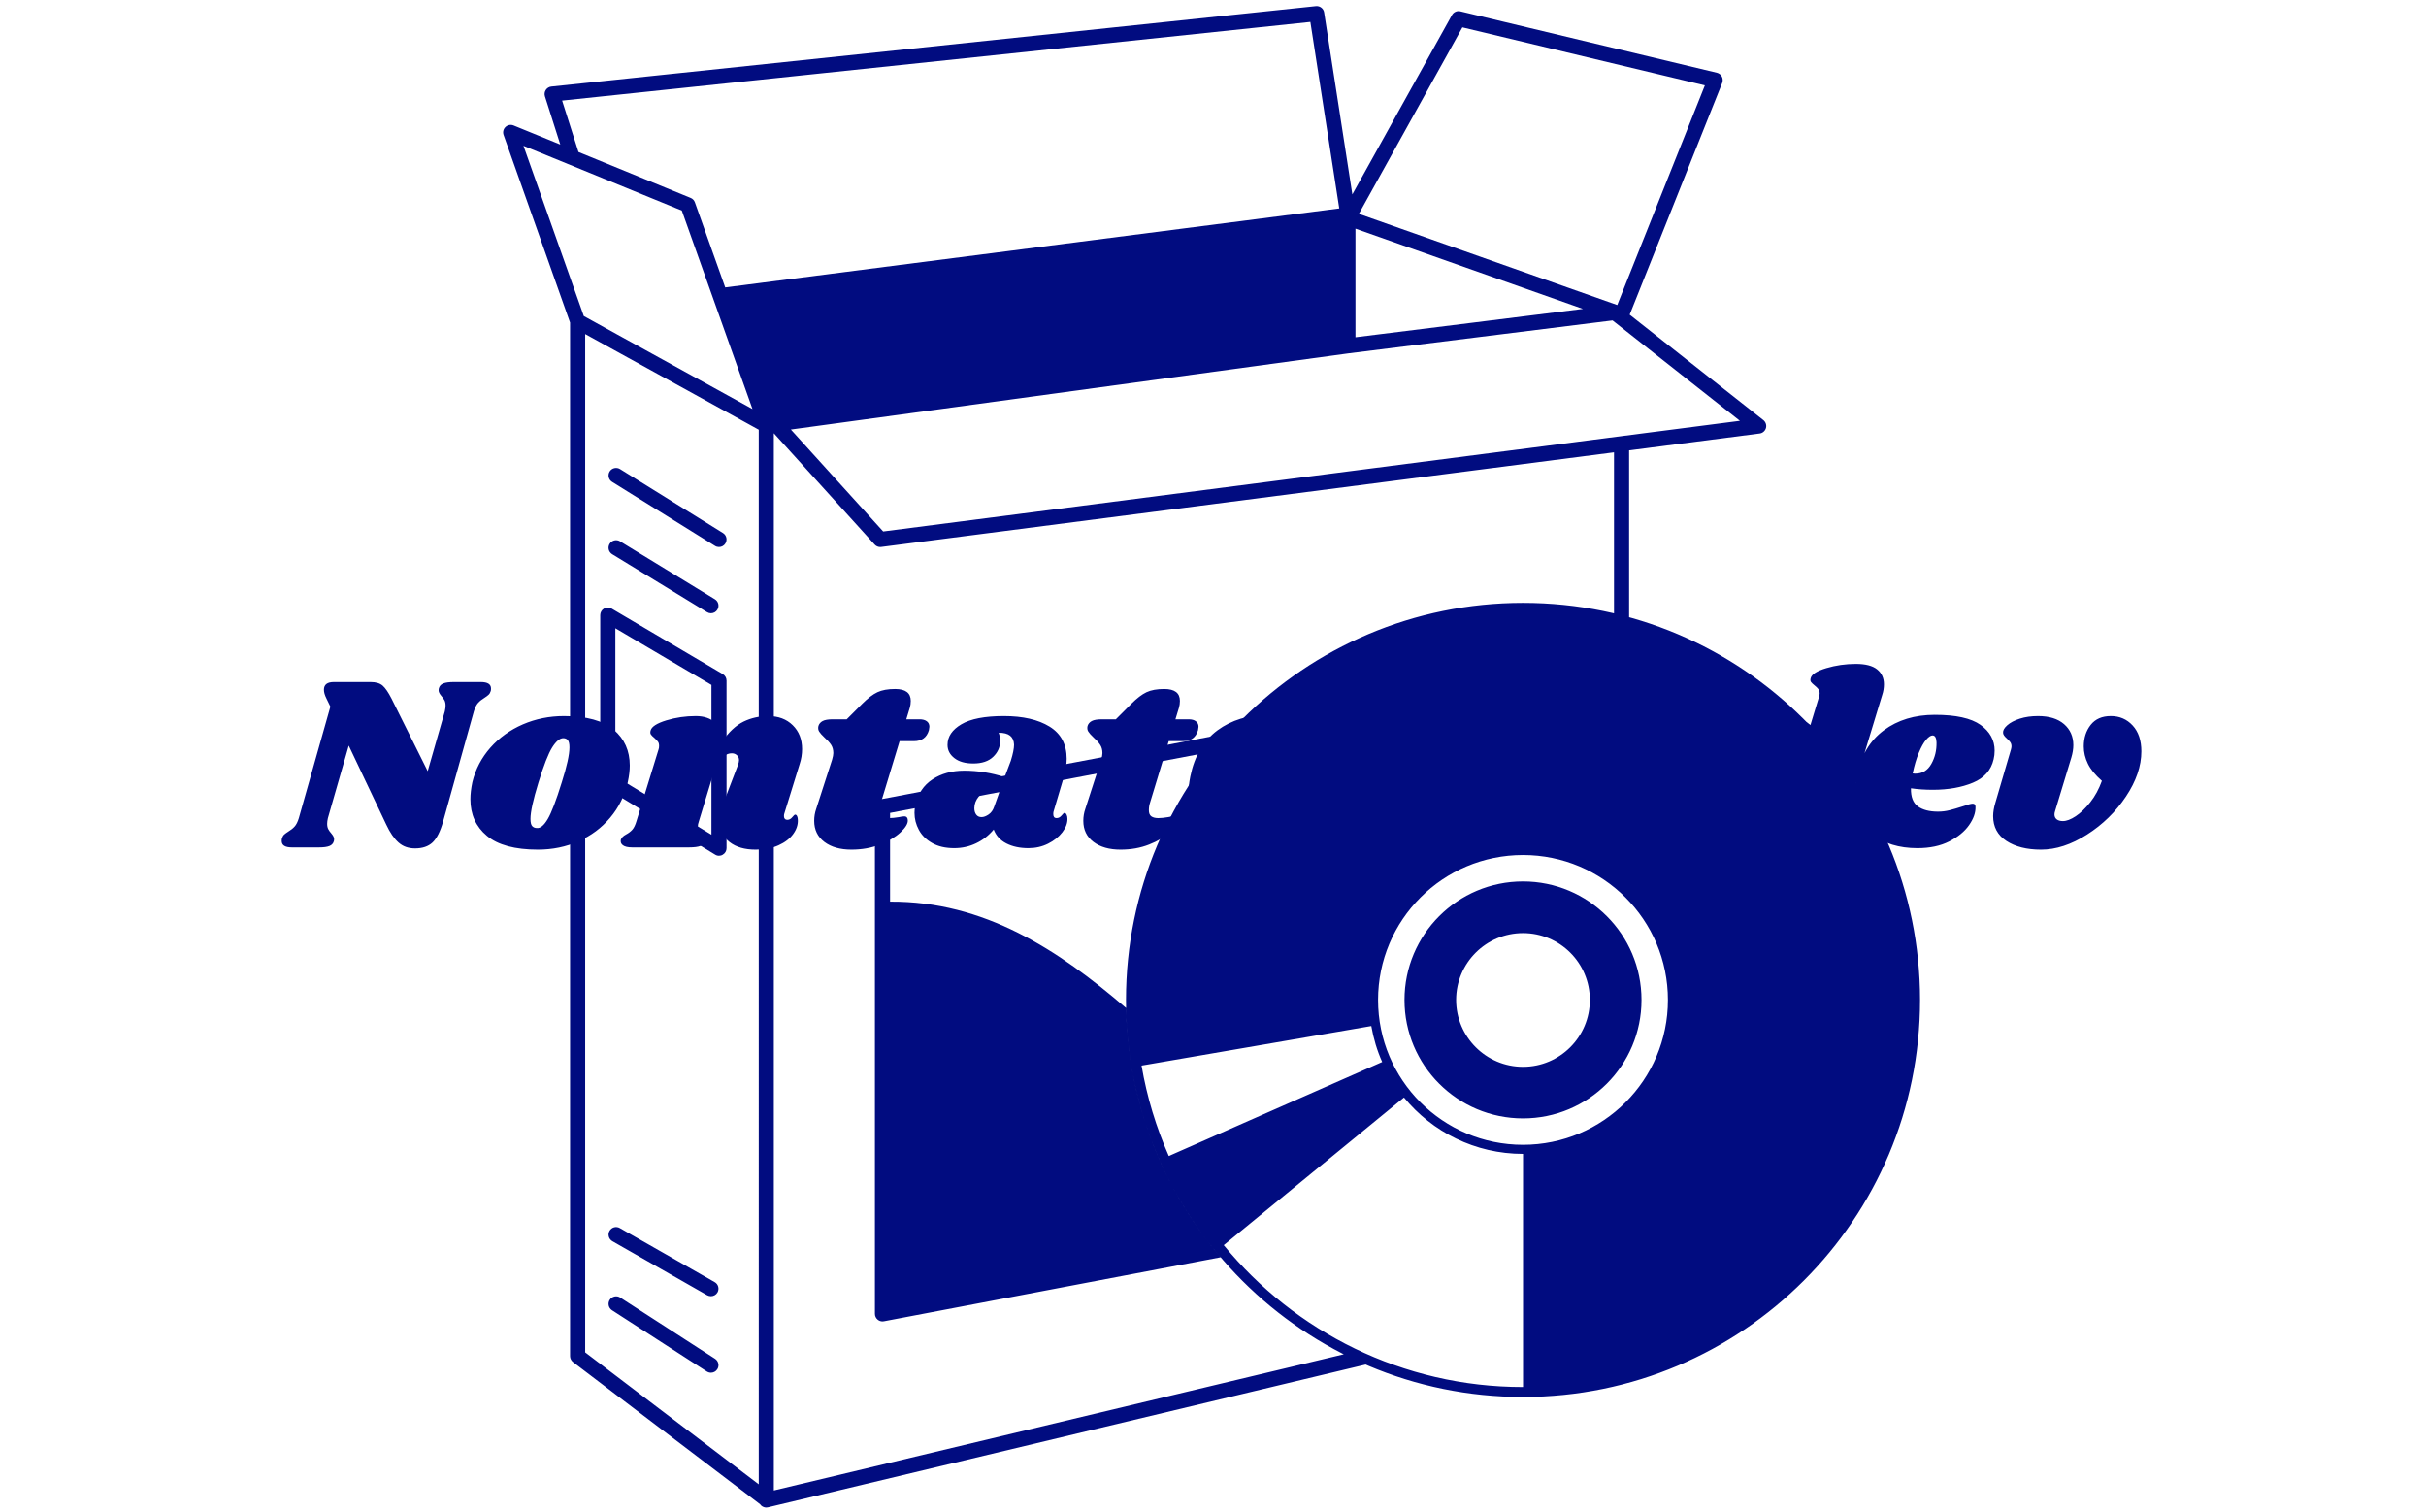 <svg xmlns="http://www.w3.org/2000/svg" version="1.1" xmlns:xlink="http://www.w3.org/1999/xlink" xmlns:svgjs="http://svgjs.dev/svgjs" width="1500" height="935" viewBox="0 0 1500 935"><g transform="matrix(1,0,0,1,-0.909,0.379)"><svg viewBox="0 0 396 247" data-background-color="#ffffff" preserveAspectRatio="xMidYMid meet" height="935" width="1500" xmlns="http://www.w3.org/2000/svg" xmlns:xlink="http://www.w3.org/1999/xlink"><g id="tight-bounds" transform="matrix(1,0,0,1,0.24,-0.1)"><svg viewBox="0 0 395.52 247.2" height="247.2" width="395.52"><g><svg></svg></g><g><svg viewBox="0 0 395.52 247.2" height="247.2" width="395.52"><mask id="f4bafa82-7542-4433-b0a9-ccc0662aa410"><rect width="640" height="400" fill="white"></rect><g transform="matrix(1,0,0,1,39.552,105.19)"><svg viewBox="0 0 316.416 36.821" height="36.821" width="316.416"><g><svg viewBox="0 0 316.416 36.821" height="36.821" width="316.416"><g><svg viewBox="0 0 316.416 36.821" height="36.821" width="316.416"><g><svg viewBox="0 0 316.416 36.821" height="36.821" width="316.416"><g id="SvgjsG1149"><svg viewBox="0 0 316.416 36.821" height="36.821" width="316.416" id="SvgjsSvg1148"><g><svg viewBox="0 0 316.416 36.821" height="36.821" width="316.416"><g transform="matrix(1,0,0,1,0,0)"><svg width="316.416" viewBox="-5.15 -40.95 382.52 45.4" height="36.821" data-palette-color="#010c80"><path d="M38.95-33.3Q41-33.3 41-32L41-32Q41-31.65 40.95-31.5L40.95-31.5Q40.8-31 40.5-30.73 40.2-30.45 39.65-30.1L39.65-30.1Q38.9-29.65 38.4-29.1 37.9-28.55 37.55-27.4L37.55-27.4 31.35-5.2Q30.5-2.2 29.23-1 27.95 0.2 25.7 0.2L25.7 0.2Q23.7 0.2 22.38-0.98 21.05-2.15 19.9-4.6L19.9-4.6 12.35-20.5 8.15-5.9Q8-5.25 8-4.75L8-4.75Q8-4.1 8.22-3.68 8.45-3.25 8.85-2.8L8.85-2.8Q9.4-2.15 9.4-1.7L9.4-1.7Q9.4-1.4 9.35-1.25L9.35-1.25Q9.15-0.55 8.45-0.28 7.75 0 6.35 0L6.35 0 0.9 0Q-1.15 0-1.15-1.3L-1.15-1.3Q-1.15-1.65-1.1-1.8L-1.1-1.8Q-0.95-2.3-0.65-2.58-0.35-2.85 0.2-3.2L0.2-3.2Q0.95-3.65 1.45-4.2 1.95-4.75 2.3-5.9L2.3-5.9 8.65-28.35 7.85-30Q7.35-31 7.35-31.75L7.35-31.75Q7.35-33.3 9.35-33.3L9.35-33.3 16.75-33.3Q18.35-33.3 19.18-32.58 20-31.85 20.95-30L20.95-30 28.25-15.35 31.7-27.4Q31.85-28.1 31.85-28.55L31.85-28.55Q31.85-29.2 31.63-29.63 31.4-30.05 31-30.5L31-30.5Q30.45-31.15 30.45-31.6L30.45-31.6Q30.45-31.9 30.5-32.05L30.5-32.05Q30.7-32.75 31.4-33.02 32.1-33.3 33.5-33.3L33.5-33.3 38.95-33.3ZM55.7-26.45Q62.5-26.45 65.72-23.7 68.95-20.95 68.95-16.5L68.95-16.5Q68.95-15 68.55-13.15L68.55-13.15Q67.6-9.05 65-5.98 62.4-2.9 58.62-1.23 54.85 0.45 50.45 0.45L50.45 0.45Q43.5 0.45 40.17-2.33 36.85-5.1 36.85-9.7L36.85-9.7Q36.85-11.25 37.25-13.15L37.25-13.15Q38.2-17.05 40.87-20.08 43.55-23.1 47.42-24.78 51.3-26.45 55.7-26.45L55.7-26.45ZM55.55-22Q54.5-22 53.32-20.13 52.15-18.25 50.55-13.05L50.55-13.05Q48.95-7.85 48.95-5.75L48.95-5.75Q48.95-4.65 49.3-4.28 49.65-3.9 50.25-3.9L50.25-3.9Q51.3-3.8 52.42-5.7 53.55-7.6 55.25-13.1L55.25-13.1Q56.8-17.95 56.8-20.15L56.8-20.15Q56.8-21.2 56.47-21.6 56.15-22 55.55-22L55.55-22ZM103.15-16.75L100.1-6.9Q100-6.7 100-6.3L100-6.3Q100-5.95 100.17-5.75 100.35-5.55 100.65-5.55L100.65-5.55Q101.25-5.55 101.67-6.08 102.1-6.6 102.25-6.6L102.25-6.6Q102.5-6.6 102.65-6.28 102.8-5.95 102.8-5.5L102.8-5.5Q102.85-4.05 101.85-2.68 100.85-1.3 98.92-0.43 97 0.45 94.3 0.45L94.3 0.45Q91 0.45 89.05-1.07 87.1-2.6 87.05-5.15L87.05-5.15Q87.05-7 87.95-9.3L87.95-9.3 90.7-16.5Q90.95-17.15 90.95-17.55L90.95-17.55Q90.95-18.2 90.52-18.57 90.1-18.95 89.5-18.95L89.5-18.95Q88.4-18.95 87.4-17.93 86.4-16.9 85.95-15.4L85.95-15.4 82.85-5.2Q82.65-4.65 82.65-4.15L82.65-4.15Q82.65-3.55 82.9-3.18 83.15-2.8 83.6-2.4L83.6-2.4Q83.95-2.1 84.1-1.85 84.25-1.6 84.15-1.25L84.15-1.25Q83.95-0.6 83.2-0.3 82.45 0 80.85 0L80.85 0 69.45 0Q68.15 0 67.57-0.43 67-0.85 67.15-1.55L67.15-1.55Q67.35-2.15 68.2-2.6L68.2-2.6Q68.95-3 69.45-3.55 69.95-4.1 70.3-5.3L70.3-5.3 74.75-19.75Q74.85-20 74.85-20.45L74.85-20.45Q74.85-21 74.62-21.3 74.4-21.6 73.9-22.05L73.9-22.05Q73.4-22.45 73.2-22.75 73-23.05 73.15-23.55L73.15-23.55Q73.45-24.7 76.3-25.58 79.15-26.45 82.25-26.45L82.25-26.45Q84.75-26.45 86.2-25.08 87.65-23.7 87.5-21.25L87.5-21.25Q89.55-24.2 91.85-25.33 94.15-26.45 96.85-26.45L96.85-26.45Q99.9-26.45 101.77-24.6 103.65-22.75 103.65-19.8L103.65-19.8Q103.65-18.25 103.15-16.75L103.15-16.75ZM127.29-25.8Q128.24-25.8 128.77-25.4 129.29-25 129.29-24.3L129.29-24.3Q129.29-24.1 129.19-23.6L129.19-23.6Q128.54-21.4 126.19-21.4L126.19-21.4 123.29-21.4 119.54-9.05Q119.29-8.3 119.29-7.5L119.29-7.5Q119.29-6.6 119.79-6.25 120.29-5.9 121.19-5.9L121.19-5.9Q121.99-5.9 123.19-6.1L123.19-6.1Q123.79-6.25 124.24-6.25L124.24-6.25Q124.59-6.25 124.77-6.03 124.94-5.8 124.94-5.45L124.94-5.45Q124.99-4.45 123.47-3.03 121.94-1.6 119.34-0.58 116.74 0.45 113.59 0.45L113.59 0.45Q110.19 0.45 108.14-1.1 106.09-2.65 106.09-5.35L106.09-5.35Q106.09-6.6 106.49-7.75L106.49-7.75 109.69-17.65Q109.94-18.5 109.94-19L109.94-19Q109.94-20 109.47-20.7 108.99-21.4 108.14-22.15L108.14-22.15Q107.39-22.85 107.09-23.33 106.79-23.8 106.94-24.45L106.94-24.45Q107.14-25.1 107.79-25.45 108.44-25.8 109.84-25.8L109.84-25.8 112.64-25.8 115.79-28.95Q117.44-30.6 118.82-31.25 120.19-31.9 122.39-31.9L122.39-31.9Q125.54-31.9 125.54-29.5L125.54-29.5Q125.54-28.75 125.34-28.1L125.34-28.1 124.64-25.8 127.29-25.8ZM144.29-26.45Q150.04-26.45 153.49-24.33 156.94-22.2 156.94-17.85L156.94-17.85Q156.94-16.2 156.34-14.1L156.34-14.1 154.29-7.2Q154.24-7 154.24-6.7L154.24-6.7Q154.24-5.9 154.89-5.9L154.89-5.9Q155.49-5.9 155.92-6.43 156.34-6.95 156.49-6.95L156.49-6.95Q156.74-6.95 156.92-6.6 157.09-6.25 157.09-5.8L157.09-5.8Q157.14-4.45 156.07-3.05 154.99-1.65 153.19-0.75 151.39 0.15 149.24 0.15L149.24 0.15Q146.64 0.15 144.79-0.8 142.94-1.75 142.24-3.6L142.24-3.6Q140.74-1.8 138.69-0.83 136.64 0.15 134.29 0.15L134.29 0.15Q131.64 0.15 129.84-0.88 128.04-1.9 127.17-3.53 126.29-5.15 126.29-6.95L126.29-6.95Q126.29-7.75 126.44-8.5L126.44-8.5Q127.24-11.95 129.92-13.7 132.59-15.45 136.29-15.45L136.29-15.45Q140.44-15.45 144.44-14.15L144.44-14.15 145.69-17.45Q146.34-19.55 146.34-20.7L146.34-20.7Q146.29-21.9 145.54-22.5 144.79-23.1 143.24-23.1L143.24-23.1Q143.54-22.3 143.54-21.45L143.54-21.45Q143.54-19.6 142.14-18.25 140.74-16.9 138.14-16.9L138.14-16.9Q135.69-16.9 134.32-17.98 132.94-19.05 132.94-20.65L132.94-20.65Q132.94-23.15 135.74-24.8 138.54-26.45 144.29-26.45L144.29-26.45ZM141.49-11.3Q140.09-11.3 139.22-10.23 138.34-9.15 138.34-7.9L138.34-7.9Q138.34-7.1 138.72-6.6 139.09-6.1 139.79-6.1L139.79-6.1Q140.44-6.1 141.22-6.63 141.99-7.15 142.34-8.2L142.34-8.2 143.39-11.15Q142.54-11.3 141.49-11.3L141.49-11.3ZM181.49-25.8Q182.44-25.8 182.96-25.4 183.49-25 183.49-24.3L183.49-24.3Q183.49-24.1 183.39-23.6L183.39-23.6Q182.74-21.4 180.39-21.4L180.39-21.4 177.49-21.4 173.74-9.05Q173.49-8.3 173.49-7.5L173.49-7.5Q173.49-6.6 173.99-6.25 174.49-5.9 175.39-5.9L175.39-5.9Q176.19-5.9 177.39-6.1L177.39-6.1Q177.99-6.25 178.44-6.25L178.44-6.25Q178.79-6.25 178.96-6.03 179.14-5.8 179.14-5.45L179.14-5.45Q179.19-4.45 177.66-3.03 176.14-1.6 173.54-0.58 170.94 0.45 167.79 0.45L167.79 0.45Q164.39 0.45 162.34-1.1 160.29-2.65 160.29-5.35L160.29-5.35Q160.29-6.6 160.69-7.75L160.69-7.75 163.89-17.65Q164.14-18.5 164.14-19L164.14-19Q164.14-20 163.66-20.7 163.19-21.4 162.34-22.15L162.34-22.15Q161.59-22.85 161.29-23.33 160.99-23.8 161.14-24.45L161.14-24.45Q161.34-25.1 161.99-25.45 162.64-25.8 164.04-25.8L164.04-25.8 166.84-25.8 169.99-28.95Q171.64-30.6 173.01-31.25 174.39-31.9 176.59-31.9L176.59-31.9Q179.74-31.9 179.74-29.5L179.74-29.5Q179.74-28.75 179.54-28.1L179.54-28.1 178.84-25.8 181.49-25.8ZM197.59-26.7Q203.94-26.7 206.79-24.68 209.64-22.65 209.64-19.5L209.64-19.5Q209.64-18.55 209.44-17.75L209.44-17.75Q208.69-14.45 205.26-13.03 201.84-11.6 197.19-11.6L197.19-11.6Q194.84-11.6 192.79-11.9L192.79-11.9Q192.74-9.3 194.19-8.25 195.64-7.2 198.24-7.2L198.24-7.2Q199.44-7.2 200.54-7.48 201.64-7.75 203.34-8.3L203.34-8.3Q204.74-8.8 205.24-8.8L205.24-8.8Q205.79-8.8 205.79-8.15L205.79-8.15Q205.84-6.4 204.49-4.48 203.14-2.55 200.49-1.2 197.84 0.15 194.09 0.15L194.09 0.15Q188.54 0.15 184.99-2.65 181.44-5.45 181.44-10.8L181.44-10.8Q181.44-12.3 181.84-14.3L181.84-14.3Q183.09-20.45 187.31-23.58 191.54-26.7 197.59-26.7L197.59-26.7ZM193.14-14.9Q193.34-14.85 193.69-14.85L193.69-14.85Q195.79-14.85 196.89-16.8 197.99-18.75 197.94-21.15L197.94-21.15Q197.89-22.55 197.14-22.55L197.14-22.55Q196.59-22.55 195.84-21.68 195.09-20.8 194.36-19.05 193.64-17.3 193.14-14.9L193.14-14.9ZM226.78-26.7Q229.83-26.7 232.13-25.83 234.43-24.95 235.71-23.43 236.98-21.9 236.98-20.05L236.98-20.05Q236.98-18.05 235.61-16.75 234.23-15.45 231.88-15.45L231.88-15.45Q229.48-15.45 228.13-16.68 226.78-17.9 226.78-20L226.78-20Q226.78-21 227.08-22.1L227.08-22.1Q224.98-21.55 223.36-19.93 221.73-18.3 221.18-15.65L221.18-15.65Q220.88-14.15 220.88-12.95L220.88-12.95Q220.88-10.25 222.38-8.85 223.88-7.45 226.68-7.45L226.68-7.45Q228.28-7.45 229.43-7.78 230.58-8.1 231.78-8.65L231.78-8.65Q232.78-9.15 233.23-9.15L233.23-9.15Q233.53-9.15 233.63-9.03 233.73-8.9 233.73-8.5L233.73-8.5Q233.78-6.65 232.21-4.63 230.63-2.6 227.86-1.23 225.08 0.15 221.63 0.15L221.63 0.15Q218.03 0.15 215.26-1.18 212.48-2.5 210.96-4.98 209.43-7.45 209.43-10.75L209.43-10.75Q209.43-12.3 209.83-14.2L209.83-14.2Q211.18-20.4 215.81-23.55 220.43-26.7 226.78-26.7L226.78-26.7ZM269.43-16.75L266.38-6.9Q266.28-6.7 266.28-6.3L266.28-6.3Q266.28-5.95 266.46-5.75 266.63-5.55 266.93-5.55L266.93-5.55Q267.53-5.55 267.96-6.08 268.38-6.6 268.53-6.6L268.53-6.6Q268.78-6.6 268.93-6.28 269.08-5.95 269.08-5.5L269.08-5.5Q269.13-4.05 268.13-2.68 267.13-1.3 265.21-0.43 263.28 0.45 260.58 0.45L260.58 0.45Q257.28 0.45 255.33-1.07 253.38-2.6 253.33-5.15L253.33-5.15Q253.33-7 254.23-9.3L254.23-9.3 256.98-16.5Q257.23-17.15 257.23-17.55L257.23-17.55Q257.23-18.2 256.81-18.57 256.38-18.95 255.78-18.95L255.78-18.95Q254.83-18.95 253.86-18.07 252.88-17.2 252.28-15.25L252.28-15.25 252.28-15.35 249.13-5.2Q248.98-4.6 248.98-4.15L248.98-4.15Q248.98-3.5 249.23-3.13 249.48-2.75 249.93-2.4L249.93-2.4Q250.28-2.05 250.43-1.83 250.58-1.6 250.48-1.25L250.48-1.25Q250.23-0.6 249.48-0.3 248.73 0 247.18 0L247.18 0 235.78 0Q234.48 0 233.88-0.43 233.28-0.85 233.48-1.55L233.48-1.55Q233.68-2.15 234.53-2.6L234.53-2.6Q235.28-3 235.78-3.55 236.28-4.1 236.63-5.3L236.63-5.3 244.23-30.25Q244.38-30.7 244.38-31L244.38-31Q244.38-31.55 244.11-31.9 243.83-32.25 243.38-32.6L243.38-32.6Q242.88-33 242.66-33.3 242.43-33.6 242.58-34.1L242.58-34.1Q242.88-35.25 245.73-36.1 248.58-36.95 251.68-36.95L251.68-36.95Q254.58-36.95 255.96-35.85 257.33-34.75 257.33-32.85L257.33-32.85Q257.33-31.75 256.98-30.7L256.98-30.7 254.28-21.9Q256.23-24.45 258.41-25.45 260.58-26.45 263.13-26.45L263.13-26.45Q266.18-26.45 268.06-24.6 269.93-22.75 269.93-19.8L269.93-19.8Q269.93-18.25 269.43-16.75L269.43-16.75ZM277.18-10.1Q279.18-10.1 280.55-8.75 281.93-7.4 281.93-5.45L281.93-5.45Q281.93-4.1 281.2-2.8 280.48-1.5 279.2-0.68 277.93 0.15 276.33 0.15L276.33 0.15Q274.38 0.15 273.03-1.2 271.68-2.55 271.63-4.5L271.63-4.5Q271.63-5.85 272.33-7.15 273.03-8.45 274.3-9.28 275.58-10.1 277.18-10.1L277.18-10.1ZM314.03-7.2Q313.93-6.8 313.93-6.65L313.93-6.65Q313.93-6.3 314.13-6.1 314.33-5.9 314.63-5.9L314.63-5.9Q315.23-5.9 315.65-6.43 316.08-6.95 316.23-6.95L316.23-6.95Q316.48-6.95 316.63-6.6 316.78-6.25 316.78-5.8L316.78-5.8Q316.83-4.45 315.75-3.05 314.68-1.65 312.88-0.75 311.08 0.15 308.98 0.15L308.98 0.15Q306.48 0.15 304.63-0.8 302.78-1.75 302.08-3.3L302.08-3.3Q300.73-1.55 298.98-0.7 297.23 0.15 295.28 0.15L295.28 0.15Q292.98 0.15 291-1 289.03-2.15 287.85-4.28 286.68-6.4 286.68-9.1L286.68-9.1Q286.68-13.65 288.4-17.68 290.13-21.7 293.23-24.18 296.33-26.65 300.28-26.65L300.28-26.65Q302.43-26.65 303.95-26.15 305.48-25.65 306.73-24.65L306.73-24.65 308.43-30.25Q308.58-30.7 308.58-31L308.58-31Q308.58-31.55 308.3-31.9 308.03-32.25 307.58-32.6L307.58-32.6Q307.08-33 306.85-33.3 306.63-33.6 306.78-34.1L306.78-34.1Q307.08-35.25 309.93-36.1 312.78-36.95 315.88-36.95L315.88-36.95Q318.78-36.95 320.15-35.85 321.53-34.75 321.53-32.85L321.53-32.85Q321.53-31.75 321.18-30.7L321.18-30.7 314.03-7.2ZM305.68-21.25Q304.88-21.95 303.93-21.95L303.93-21.95Q302.48-21.95 301.08-19.8 299.68-17.65 298.83-14.6 297.98-11.55 298.03-9.1L298.03-9.1Q298.03-6.35 299.83-6.35L299.83-6.35Q300.48-6.35 300.93-6.88 301.38-7.4 301.78-8.6L301.78-8.6 305.68-21.25ZM331.77-26.7Q338.12-26.7 340.97-24.68 343.82-22.65 343.82-19.5L343.82-19.5Q343.82-18.55 343.62-17.75L343.62-17.75Q342.87-14.45 339.45-13.03 336.02-11.6 331.37-11.6L331.37-11.6Q329.02-11.6 326.97-11.9L326.97-11.9Q326.92-9.3 328.37-8.25 329.82-7.2 332.42-7.2L332.42-7.2Q333.62-7.2 334.72-7.48 335.82-7.75 337.52-8.3L337.52-8.3Q338.92-8.8 339.42-8.8L339.42-8.8Q339.97-8.8 339.97-8.15L339.97-8.15Q340.02-6.4 338.67-4.48 337.32-2.55 334.67-1.2 332.02 0.15 328.27 0.15L328.27 0.15Q322.72 0.15 319.17-2.65 315.62-5.45 315.62-10.8L315.62-10.8Q315.62-12.3 316.02-14.3L316.02-14.3Q317.27-20.45 321.5-23.58 325.72-26.7 331.77-26.7L331.77-26.7ZM327.32-14.9Q327.52-14.85 327.87-14.85L327.87-14.85Q329.97-14.85 331.07-16.8 332.17-18.75 332.12-21.15L332.12-21.15Q332.07-22.55 331.32-22.55L331.32-22.55Q330.77-22.55 330.02-21.68 329.27-20.8 328.55-19.05 327.82-17.3 327.32-14.9L327.32-14.9ZM367.22-26.45Q369.87-26.45 371.62-24.55 373.37-22.65 373.37-19.35L373.37-19.35Q373.37-14.9 370.27-10.25 367.17-5.6 362.42-2.58 357.67 0.45 353.17 0.45L353.17 0.45Q348.87 0.45 346.2-1.3 343.52-3.05 343.52-6.3L343.52-6.3Q343.52-7.5 343.97-9L343.97-9 347.12-19.75Q347.22-20.15 347.22-20.35L347.22-20.35Q347.22-20.85 346.97-21.2 346.72-21.55 346.27-21.95L346.27-21.95Q345.52-22.6 345.52-23.1L345.52-23.1Q345.47-23.8 346.37-24.6 347.27-25.4 348.9-25.93 350.52-26.45 352.57-26.45L352.57-26.45Q355.92-26.45 357.8-24.83 359.67-23.2 359.67-20.6L359.67-20.6Q359.67-19.45 359.27-18.1L359.27-18.1 356.02-7.4Q355.87-6.95 355.87-6.65L355.87-6.65Q355.87-6 356.32-5.65 356.77-5.3 357.57-5.3L357.57-5.3Q358.67-5.3 360.15-6.28 361.62-7.25 363.07-9.08 364.52-10.9 365.42-13.4L365.42-13.4Q363.42-15.15 362.6-16.85 361.77-18.55 361.77-20.35L361.77-20.35Q361.77-22.9 363.17-24.68 364.57-26.45 367.22-26.45L367.22-26.45Z" opacity="1" transform="matrix(1,0,0,1,0,0)" fill="black" class="wordmark-text-0" id="SvgjsPath1147" stroke-width="7" stroke="black" stroke-linejoin="round"></path></svg></g></svg></g></svg></g></svg></g><g></g></svg></g></svg></g></svg></g></mask><g transform="matrix(1,0,0,1,39.552,105.19)"><svg viewBox="0 0 316.416 36.821" height="36.821" width="316.416"><g><svg viewBox="0 0 316.416 36.821" height="36.821" width="316.416"><g><svg viewBox="0 0 316.416 36.821" height="36.821" width="316.416"><g><svg viewBox="0 0 316.416 36.821" height="36.821" width="316.416"><g id="textblocktransform"><svg viewBox="0 0 316.416 36.821" height="36.821" width="316.416" id="textblock"><g><svg viewBox="0 0 316.416 36.821" height="36.821" width="316.416"><g transform="matrix(1,0,0,1,0,0)"><svg width="316.416" viewBox="-5.15 -40.95 382.52 45.4" height="36.821" data-palette-color="#010c80"><path d="M38.95-33.3Q41-33.3 41-32L41-32Q41-31.65 40.95-31.5L40.95-31.5Q40.8-31 40.5-30.73 40.2-30.45 39.65-30.1L39.65-30.1Q38.9-29.65 38.4-29.1 37.9-28.55 37.55-27.4L37.55-27.4 31.35-5.2Q30.5-2.2 29.23-1 27.95 0.2 25.7 0.2L25.7 0.2Q23.7 0.2 22.38-0.98 21.05-2.15 19.9-4.6L19.9-4.6 12.35-20.5 8.15-5.9Q8-5.25 8-4.75L8-4.75Q8-4.1 8.22-3.68 8.45-3.25 8.85-2.8L8.85-2.8Q9.4-2.15 9.4-1.7L9.4-1.7Q9.4-1.4 9.35-1.25L9.35-1.25Q9.15-0.55 8.45-0.28 7.75 0 6.35 0L6.35 0 0.9 0Q-1.15 0-1.15-1.3L-1.15-1.3Q-1.15-1.65-1.1-1.8L-1.1-1.8Q-0.95-2.3-0.65-2.58-0.35-2.85 0.2-3.2L0.2-3.2Q0.95-3.65 1.45-4.2 1.95-4.75 2.3-5.9L2.3-5.9 8.65-28.35 7.85-30Q7.35-31 7.35-31.75L7.35-31.75Q7.35-33.3 9.35-33.3L9.35-33.3 16.75-33.3Q18.35-33.3 19.18-32.58 20-31.85 20.95-30L20.95-30 28.25-15.35 31.7-27.4Q31.85-28.1 31.85-28.55L31.85-28.55Q31.85-29.2 31.63-29.63 31.4-30.05 31-30.5L31-30.5Q30.45-31.15 30.45-31.6L30.45-31.6Q30.45-31.9 30.5-32.05L30.5-32.05Q30.7-32.75 31.4-33.02 32.1-33.3 33.5-33.3L33.5-33.3 38.95-33.3ZM55.7-26.45Q62.5-26.45 65.72-23.7 68.95-20.95 68.95-16.5L68.95-16.5Q68.95-15 68.55-13.15L68.55-13.15Q67.6-9.05 65-5.98 62.4-2.9 58.62-1.23 54.85 0.45 50.45 0.45L50.45 0.45Q43.5 0.45 40.17-2.33 36.85-5.1 36.85-9.7L36.85-9.7Q36.85-11.25 37.25-13.15L37.25-13.15Q38.2-17.05 40.87-20.08 43.55-23.1 47.42-24.78 51.3-26.45 55.7-26.45L55.7-26.45ZM55.55-22Q54.5-22 53.32-20.13 52.15-18.25 50.55-13.05L50.55-13.05Q48.95-7.85 48.95-5.75L48.95-5.75Q48.95-4.65 49.3-4.28 49.65-3.9 50.25-3.9L50.25-3.9Q51.3-3.8 52.42-5.7 53.55-7.6 55.25-13.1L55.25-13.1Q56.8-17.95 56.8-20.15L56.8-20.15Q56.8-21.2 56.47-21.6 56.15-22 55.55-22L55.55-22ZM103.15-16.75L100.1-6.9Q100-6.7 100-6.3L100-6.3Q100-5.95 100.17-5.75 100.35-5.55 100.65-5.55L100.65-5.55Q101.25-5.55 101.67-6.08 102.1-6.6 102.25-6.6L102.25-6.6Q102.5-6.6 102.65-6.28 102.8-5.95 102.8-5.5L102.8-5.5Q102.85-4.05 101.85-2.68 100.85-1.3 98.92-0.43 97 0.45 94.3 0.45L94.3 0.45Q91 0.45 89.05-1.07 87.1-2.6 87.05-5.15L87.05-5.15Q87.05-7 87.95-9.3L87.95-9.3 90.7-16.5Q90.95-17.15 90.95-17.55L90.95-17.55Q90.95-18.2 90.52-18.57 90.1-18.95 89.5-18.95L89.5-18.95Q88.4-18.95 87.4-17.93 86.4-16.9 85.95-15.4L85.95-15.4 82.85-5.2Q82.65-4.65 82.65-4.15L82.65-4.15Q82.65-3.55 82.9-3.18 83.15-2.8 83.6-2.4L83.6-2.4Q83.95-2.1 84.1-1.85 84.25-1.6 84.15-1.25L84.15-1.25Q83.95-0.6 83.2-0.3 82.45 0 80.85 0L80.85 0 69.45 0Q68.15 0 67.57-0.43 67-0.85 67.15-1.55L67.15-1.55Q67.35-2.15 68.2-2.6L68.2-2.6Q68.95-3 69.45-3.55 69.95-4.1 70.3-5.3L70.3-5.3 74.75-19.75Q74.85-20 74.85-20.45L74.85-20.45Q74.85-21 74.62-21.3 74.4-21.6 73.9-22.05L73.9-22.05Q73.4-22.45 73.2-22.75 73-23.05 73.15-23.55L73.15-23.55Q73.45-24.7 76.3-25.58 79.15-26.45 82.25-26.45L82.25-26.45Q84.75-26.45 86.2-25.08 87.65-23.7 87.5-21.25L87.5-21.25Q89.55-24.2 91.85-25.33 94.15-26.45 96.85-26.45L96.85-26.45Q99.9-26.45 101.77-24.6 103.65-22.75 103.65-19.8L103.65-19.8Q103.65-18.25 103.15-16.75L103.15-16.75ZM127.29-25.8Q128.24-25.8 128.77-25.4 129.29-25 129.29-24.3L129.29-24.3Q129.29-24.1 129.19-23.6L129.19-23.6Q128.54-21.4 126.19-21.4L126.19-21.4 123.29-21.4 119.54-9.05Q119.29-8.3 119.29-7.5L119.29-7.5Q119.29-6.6 119.79-6.25 120.29-5.9 121.19-5.9L121.19-5.9Q121.99-5.9 123.19-6.1L123.19-6.1Q123.79-6.25 124.24-6.25L124.24-6.25Q124.59-6.25 124.77-6.03 124.94-5.8 124.94-5.45L124.94-5.45Q124.99-4.45 123.47-3.03 121.94-1.6 119.34-0.58 116.74 0.45 113.59 0.45L113.59 0.45Q110.19 0.45 108.14-1.1 106.09-2.65 106.09-5.35L106.09-5.35Q106.09-6.6 106.49-7.75L106.49-7.75 109.69-17.65Q109.94-18.5 109.94-19L109.94-19Q109.94-20 109.47-20.7 108.99-21.4 108.14-22.15L108.14-22.15Q107.39-22.85 107.09-23.33 106.79-23.8 106.94-24.45L106.94-24.45Q107.14-25.1 107.79-25.45 108.44-25.8 109.84-25.8L109.84-25.8 112.64-25.8 115.79-28.95Q117.44-30.6 118.82-31.25 120.19-31.9 122.39-31.9L122.39-31.9Q125.54-31.9 125.54-29.5L125.54-29.5Q125.54-28.75 125.34-28.1L125.34-28.1 124.64-25.8 127.29-25.8ZM144.29-26.45Q150.04-26.45 153.49-24.33 156.94-22.2 156.94-17.85L156.94-17.85Q156.94-16.2 156.34-14.1L156.34-14.1 154.29-7.2Q154.24-7 154.24-6.7L154.24-6.7Q154.24-5.9 154.89-5.9L154.89-5.9Q155.49-5.9 155.92-6.43 156.34-6.95 156.49-6.95L156.49-6.95Q156.74-6.95 156.92-6.6 157.09-6.25 157.09-5.8L157.09-5.8Q157.14-4.45 156.07-3.05 154.99-1.65 153.19-0.75 151.39 0.15 149.24 0.15L149.24 0.15Q146.64 0.15 144.79-0.8 142.94-1.75 142.24-3.6L142.24-3.6Q140.74-1.8 138.69-0.83 136.64 0.15 134.29 0.15L134.29 0.15Q131.64 0.15 129.84-0.88 128.04-1.9 127.17-3.53 126.29-5.15 126.29-6.95L126.29-6.95Q126.29-7.75 126.44-8.5L126.44-8.5Q127.24-11.95 129.92-13.7 132.59-15.45 136.29-15.45L136.29-15.45Q140.44-15.45 144.44-14.15L144.44-14.15 145.69-17.45Q146.34-19.55 146.34-20.7L146.34-20.7Q146.29-21.9 145.54-22.5 144.79-23.1 143.24-23.1L143.24-23.1Q143.54-22.3 143.54-21.45L143.54-21.45Q143.54-19.6 142.14-18.25 140.74-16.9 138.14-16.9L138.14-16.9Q135.69-16.9 134.32-17.98 132.94-19.05 132.94-20.65L132.94-20.65Q132.94-23.15 135.74-24.8 138.54-26.45 144.29-26.45L144.29-26.45ZM141.49-11.3Q140.09-11.3 139.22-10.23 138.34-9.15 138.34-7.9L138.34-7.9Q138.34-7.1 138.72-6.6 139.09-6.1 139.79-6.1L139.79-6.1Q140.44-6.1 141.22-6.63 141.99-7.15 142.34-8.2L142.34-8.2 143.39-11.15Q142.54-11.3 141.49-11.3L141.49-11.3ZM181.49-25.8Q182.44-25.8 182.96-25.4 183.49-25 183.49-24.3L183.49-24.3Q183.49-24.1 183.39-23.6L183.39-23.6Q182.74-21.4 180.39-21.4L180.39-21.4 177.49-21.4 173.74-9.05Q173.49-8.3 173.49-7.5L173.49-7.5Q173.49-6.6 173.99-6.25 174.49-5.9 175.39-5.9L175.39-5.9Q176.19-5.9 177.39-6.1L177.39-6.1Q177.99-6.25 178.44-6.25L178.44-6.25Q178.79-6.25 178.96-6.03 179.14-5.8 179.14-5.45L179.14-5.45Q179.19-4.45 177.66-3.03 176.14-1.6 173.54-0.58 170.94 0.45 167.79 0.45L167.79 0.45Q164.39 0.45 162.34-1.1 160.29-2.65 160.29-5.35L160.29-5.35Q160.29-6.6 160.69-7.75L160.69-7.75 163.89-17.65Q164.14-18.5 164.14-19L164.14-19Q164.14-20 163.66-20.7 163.19-21.4 162.34-22.15L162.34-22.15Q161.59-22.85 161.29-23.33 160.99-23.8 161.14-24.45L161.14-24.45Q161.34-25.1 161.99-25.45 162.64-25.8 164.04-25.8L164.04-25.8 166.84-25.8 169.99-28.95Q171.64-30.6 173.01-31.25 174.39-31.9 176.59-31.9L176.59-31.9Q179.74-31.9 179.74-29.5L179.74-29.5Q179.74-28.75 179.54-28.1L179.54-28.1 178.84-25.8 181.49-25.8ZM197.59-26.7Q203.94-26.7 206.79-24.68 209.64-22.65 209.64-19.5L209.64-19.5Q209.64-18.55 209.44-17.75L209.44-17.75Q208.69-14.45 205.26-13.03 201.84-11.6 197.19-11.6L197.19-11.6Q194.84-11.6 192.79-11.9L192.79-11.9Q192.74-9.3 194.19-8.25 195.64-7.2 198.24-7.2L198.24-7.2Q199.44-7.2 200.54-7.48 201.64-7.75 203.34-8.3L203.34-8.3Q204.74-8.8 205.24-8.8L205.24-8.8Q205.79-8.8 205.79-8.15L205.79-8.15Q205.84-6.4 204.49-4.48 203.14-2.55 200.49-1.2 197.84 0.15 194.09 0.15L194.09 0.15Q188.54 0.15 184.99-2.65 181.44-5.45 181.44-10.8L181.44-10.8Q181.44-12.3 181.84-14.3L181.84-14.3Q183.09-20.45 187.31-23.58 191.54-26.7 197.59-26.7L197.59-26.7ZM193.14-14.9Q193.34-14.85 193.69-14.85L193.69-14.85Q195.79-14.85 196.89-16.8 197.99-18.75 197.94-21.15L197.94-21.15Q197.89-22.55 197.14-22.55L197.14-22.55Q196.59-22.55 195.84-21.68 195.09-20.8 194.36-19.05 193.64-17.3 193.14-14.9L193.14-14.9ZM226.78-26.7Q229.83-26.7 232.13-25.83 234.43-24.95 235.71-23.43 236.98-21.9 236.98-20.05L236.98-20.05Q236.98-18.05 235.61-16.75 234.23-15.45 231.88-15.45L231.88-15.45Q229.48-15.45 228.13-16.68 226.78-17.9 226.78-20L226.78-20Q226.78-21 227.08-22.1L227.08-22.1Q224.98-21.55 223.36-19.93 221.73-18.3 221.18-15.65L221.18-15.65Q220.88-14.15 220.88-12.95L220.88-12.95Q220.88-10.25 222.38-8.85 223.88-7.45 226.68-7.45L226.68-7.45Q228.28-7.45 229.43-7.78 230.58-8.1 231.78-8.65L231.78-8.65Q232.78-9.15 233.23-9.15L233.23-9.15Q233.53-9.15 233.63-9.03 233.73-8.9 233.73-8.5L233.73-8.5Q233.78-6.65 232.21-4.63 230.63-2.6 227.86-1.23 225.08 0.15 221.63 0.15L221.63 0.15Q218.03 0.15 215.26-1.18 212.48-2.5 210.96-4.98 209.43-7.45 209.43-10.75L209.43-10.75Q209.43-12.3 209.83-14.2L209.83-14.2Q211.18-20.4 215.81-23.55 220.43-26.7 226.78-26.7L226.78-26.7ZM269.43-16.75L266.38-6.9Q266.28-6.7 266.28-6.3L266.28-6.3Q266.28-5.95 266.46-5.75 266.63-5.55 266.93-5.55L266.93-5.55Q267.53-5.55 267.96-6.08 268.38-6.6 268.53-6.6L268.53-6.6Q268.78-6.6 268.93-6.28 269.08-5.95 269.08-5.5L269.08-5.5Q269.13-4.05 268.13-2.68 267.13-1.3 265.21-0.43 263.28 0.45 260.58 0.45L260.58 0.45Q257.28 0.45 255.33-1.07 253.38-2.6 253.33-5.15L253.33-5.15Q253.33-7 254.23-9.3L254.23-9.3 256.98-16.5Q257.23-17.15 257.23-17.55L257.23-17.55Q257.23-18.2 256.81-18.57 256.38-18.95 255.78-18.95L255.78-18.95Q254.83-18.95 253.86-18.07 252.88-17.2 252.28-15.25L252.28-15.25 252.28-15.35 249.13-5.2Q248.98-4.6 248.98-4.15L248.98-4.15Q248.98-3.5 249.23-3.13 249.48-2.75 249.93-2.4L249.93-2.4Q250.28-2.05 250.43-1.83 250.58-1.6 250.48-1.25L250.48-1.25Q250.23-0.6 249.48-0.3 248.73 0 247.18 0L247.18 0 235.78 0Q234.48 0 233.88-0.43 233.28-0.85 233.48-1.55L233.48-1.55Q233.68-2.15 234.53-2.6L234.53-2.6Q235.28-3 235.78-3.55 236.28-4.1 236.63-5.3L236.63-5.3 244.23-30.25Q244.38-30.7 244.38-31L244.38-31Q244.38-31.55 244.11-31.9 243.83-32.25 243.38-32.6L243.38-32.6Q242.88-33 242.66-33.3 242.43-33.6 242.58-34.1L242.58-34.1Q242.88-35.25 245.73-36.1 248.58-36.95 251.68-36.95L251.68-36.95Q254.58-36.95 255.96-35.85 257.33-34.75 257.33-32.85L257.33-32.85Q257.33-31.75 256.98-30.7L256.98-30.7 254.28-21.9Q256.23-24.45 258.41-25.45 260.58-26.45 263.13-26.45L263.13-26.45Q266.18-26.45 268.06-24.6 269.93-22.75 269.93-19.8L269.93-19.8Q269.93-18.25 269.43-16.75L269.43-16.75ZM277.18-10.1Q279.18-10.1 280.55-8.75 281.93-7.4 281.93-5.45L281.93-5.45Q281.93-4.1 281.2-2.8 280.48-1.5 279.2-0.68 277.93 0.15 276.33 0.15L276.33 0.15Q274.38 0.15 273.03-1.2 271.68-2.55 271.63-4.5L271.63-4.5Q271.63-5.85 272.33-7.15 273.03-8.45 274.3-9.28 275.58-10.1 277.18-10.1L277.18-10.1ZM314.03-7.2Q313.93-6.8 313.93-6.65L313.93-6.65Q313.93-6.3 314.13-6.1 314.33-5.9 314.63-5.9L314.63-5.9Q315.23-5.9 315.65-6.43 316.08-6.95 316.23-6.95L316.23-6.95Q316.48-6.95 316.63-6.6 316.78-6.25 316.78-5.8L316.78-5.8Q316.83-4.45 315.75-3.05 314.68-1.65 312.88-0.75 311.08 0.15 308.98 0.15L308.98 0.15Q306.48 0.15 304.63-0.8 302.78-1.75 302.08-3.3L302.08-3.3Q300.73-1.55 298.98-0.7 297.23 0.15 295.28 0.15L295.28 0.15Q292.98 0.15 291-1 289.03-2.15 287.85-4.28 286.68-6.4 286.68-9.1L286.68-9.1Q286.68-13.65 288.4-17.68 290.13-21.7 293.23-24.18 296.33-26.65 300.28-26.65L300.28-26.65Q302.43-26.65 303.95-26.15 305.48-25.65 306.73-24.65L306.73-24.65 308.43-30.25Q308.58-30.7 308.58-31L308.58-31Q308.58-31.55 308.3-31.9 308.03-32.25 307.58-32.6L307.58-32.6Q307.08-33 306.85-33.3 306.63-33.6 306.78-34.1L306.78-34.1Q307.08-35.25 309.93-36.1 312.78-36.95 315.88-36.95L315.88-36.95Q318.78-36.95 320.15-35.85 321.53-34.75 321.53-32.85L321.53-32.85Q321.53-31.75 321.18-30.7L321.18-30.7 314.03-7.2ZM305.68-21.25Q304.88-21.95 303.93-21.95L303.93-21.95Q302.48-21.95 301.08-19.8 299.68-17.65 298.83-14.6 297.98-11.55 298.03-9.1L298.03-9.1Q298.03-6.35 299.83-6.35L299.83-6.35Q300.48-6.35 300.93-6.88 301.38-7.4 301.78-8.6L301.78-8.6 305.68-21.25ZM331.77-26.7Q338.12-26.7 340.97-24.68 343.82-22.65 343.82-19.5L343.82-19.5Q343.82-18.55 343.62-17.75L343.62-17.75Q342.87-14.45 339.45-13.03 336.02-11.6 331.37-11.6L331.37-11.6Q329.02-11.6 326.97-11.9L326.97-11.9Q326.92-9.3 328.37-8.25 329.82-7.2 332.42-7.2L332.42-7.2Q333.62-7.2 334.72-7.48 335.82-7.75 337.52-8.3L337.52-8.3Q338.92-8.8 339.42-8.8L339.42-8.8Q339.97-8.8 339.97-8.15L339.97-8.15Q340.02-6.4 338.67-4.48 337.32-2.55 334.67-1.2 332.02 0.15 328.27 0.15L328.27 0.15Q322.72 0.15 319.17-2.65 315.62-5.45 315.62-10.8L315.62-10.8Q315.62-12.3 316.02-14.3L316.02-14.3Q317.27-20.45 321.5-23.58 325.72-26.7 331.77-26.7L331.77-26.7ZM327.32-14.9Q327.52-14.85 327.87-14.85L327.87-14.85Q329.97-14.85 331.07-16.8 332.17-18.75 332.12-21.15L332.12-21.15Q332.07-22.55 331.32-22.55L331.32-22.55Q330.77-22.55 330.02-21.68 329.27-20.8 328.55-19.05 327.82-17.3 327.32-14.9L327.32-14.9ZM367.22-26.45Q369.87-26.45 371.62-24.55 373.37-22.65 373.37-19.35L373.37-19.35Q373.37-14.9 370.27-10.25 367.17-5.6 362.42-2.58 357.67 0.45 353.17 0.45L353.17 0.45Q348.87 0.45 346.2-1.3 343.52-3.05 343.52-6.3L343.52-6.3Q343.52-7.5 343.97-9L343.97-9 347.12-19.75Q347.22-20.15 347.22-20.35L347.22-20.35Q347.22-20.85 346.97-21.2 346.72-21.55 346.27-21.95L346.27-21.95Q345.52-22.6 345.52-23.1L345.52-23.1Q345.47-23.8 346.37-24.6 347.27-25.4 348.9-25.93 350.52-26.45 352.57-26.45L352.57-26.45Q355.92-26.45 357.8-24.83 359.67-23.2 359.67-20.6L359.67-20.6Q359.67-19.45 359.27-18.1L359.27-18.1 356.02-7.4Q355.87-6.95 355.87-6.65L355.87-6.65Q355.87-6 356.32-5.65 356.77-5.3 357.57-5.3L357.57-5.3Q358.67-5.3 360.15-6.28 361.62-7.25 363.07-9.08 364.52-10.9 365.42-13.4L365.42-13.4Q363.42-15.15 362.6-16.85 361.77-18.55 361.77-20.35L361.77-20.35Q361.77-22.9 363.17-24.68 364.57-26.45 367.22-26.45L367.22-26.45Z" opacity="1" transform="matrix(1,0,0,1,0,0)" fill="#010c80" class="wordmark-text-0" data-fill-palette-color="primary" id="text-0"></path></svg></g></svg></g></svg></g></svg></g><g></g></svg></g></svg></g></svg></g><g mask="url(#f4bafa82-7542-4433-b0a9-ccc0662aa410)"><g transform="matrix(2.477, 0, 0, 2.477, 82.055, 1)"><svg xmlns="http://www.w3.org/2000/svg" xmlns:xlink="http://www.w3.org/1999/xlink" version="1.1" baseProfile="tiny" x="0" y="0" viewBox="3.284 0.5 93.432 98.999" overflow="scroll" xml:space="preserve" height="98.999" width="93.432" class="icon-none" data-fill-palette-color="accent" id="none"><path d="M70.536 58.215c-4.317 0-7.816 3.499-7.816 7.813 0 4.316 3.499 7.812 7.816 7.812 4.313 0 7.813-3.495 7.813-7.812C78.35 61.714 74.85 58.215 70.536 58.215zM70.536 70.439c-2.436 0-4.411-1.977-4.411-4.412 0-2.437 1.976-4.406 4.411-4.406 2.432 0 4.407 1.97 4.407 4.406C74.943 68.463 72.968 70.439 70.536 70.439zM70.536 39.848c-14.461 0-26.181 11.723-26.181 26.18 0 14.461 11.72 26.179 26.181 26.179 14.458 0 26.18-11.718 26.18-26.179C96.716 51.57 84.994 39.848 70.536 39.848zM45.381 70.357l15.15-2.608c0.146 0.831 0.385 1.626 0.718 2.371l-14.071 6.2C46.349 74.438 45.737 72.443 45.381 70.357zM70.536 91.552c-7.943 0-15.054-3.646-19.735-9.355l11.886-9.736c1.861 2.269 4.688 3.719 7.85 3.719V91.552zM70.536 75.581c-5.279 0-9.559-4.273-9.559-9.554 0-5.275 4.279-9.554 9.559-9.554 5.276 0 9.555 4.278 9.555 9.554C80.091 71.308 75.813 75.581 70.536 75.581zM58.719 89.393l-37.586 8.979v-69.71l6.649 7.341c0.095 0.104 0.229 0.162 0.368 0.162 0.022 0 0.042-0.001 0.064-0.004l48.322-6.24v10.621c0.336 0.077 0.669 0.162 0.996 0.253V29.791l8.606-1.111c0.199-0.024 0.362-0.167 0.418-0.36 0.052-0.193-0.016-0.4-0.171-0.524l-8.816-6.951 6.102-15.282c0.05-0.135 0.042-0.286-0.022-0.414-0.065-0.127-0.185-0.22-0.328-0.255L66.4 0.846c-0.214-0.053-0.439 0.047-0.549 0.242l-6.57 11.826-1.86-11.992c-0.037-0.263-0.28-0.446-0.541-0.42L6.461 5.805C6.312 5.82 6.179 5.902 6.096 6.028 6.014 6.152 5.994 6.308 6.04 6.451l1.011 3.176-3.08-1.259c-0.183-0.074-0.39-0.035-0.532 0.1C3.296 8.604 3.247 8.809 3.313 8.994l4.383 12.373v68.145c0 0.158 0.074 0.303 0.197 0.396l12.337 9.376c0.027 0.042 0.06 0.075 0.098 0.108 0.088 0.067 0.198 0.107 0.31 0.107 0.038 0 0.076-0.005 0.114-0.015l39.415-9.416C59.676 89.862 59.193 89.636 58.719 89.393zM66.538 1.901l15.99 3.826L76.75 20.209l-17.038-6.014L66.538 1.901zM59.486 15.172l15.002 5.293-15.002 1.87V15.172zM76.44 21.224l8.399 6.62L28.344 35.14l-6.088-6.722 36.794-5.025L76.44 21.224zM4.623 9.71l10.443 4.271 4.66 13.087L8.602 20.936 4.623 9.71zM20.138 97.967L8.693 89.268V22.124l11.445 6.306V97.967zM17.928 19.048l-2-5.609c-0.047-0.135-0.15-0.24-0.28-0.293l-7.397-3.028L7.172 6.73l49.341-5.187 1.905 12.296L17.928 19.048zM17.246 39.61c0.234 0.143 0.307 0.451 0.164 0.685-0.094 0.154-0.256 0.238-0.425 0.238-0.088 0-0.177-0.025-0.259-0.075l-6.253-3.82c-0.234-0.144-0.31-0.448-0.167-0.682 0.144-0.237 0.451-0.31 0.685-0.167L17.246 39.61zM10.309 31.183c0.145-0.232 0.453-0.302 0.686-0.157l6.786 4.218c0.233 0.145 0.303 0.453 0.158 0.686-0.094 0.152-0.255 0.235-0.422 0.235-0.089 0-0.18-0.023-0.261-0.074l-6.786-4.222C10.236 31.724 10.164 31.418 10.309 31.183zM28.207 52.795l22.941-4.362c-0.354 0.392-0.697 0.797-1.029 1.209l-21.321 4.056v5.849C35 59.512 39.875 62.71 44.362 66.56c0.123 6.265 2.449 11.992 6.235 16.437l-22.206 4.22c-0.03 0.006-0.063 0.009-0.093 0.009-0.116 0-0.227-0.042-0.316-0.115-0.116-0.095-0.183-0.236-0.183-0.383V53.284C27.801 53.045 27.972 52.843 28.207 52.795zM10.3 81.257c0.137-0.242 0.439-0.324 0.678-0.186l6.254 3.565c0.239 0.133 0.321 0.438 0.186 0.68-0.091 0.158-0.259 0.249-0.433 0.249-0.083 0-0.167-0.023-0.247-0.063l-6.252-3.566C10.248 81.797 10.163 81.491 10.3 81.257zM9.925 51.981l7.333 4.463c0.08 0.052 0.169 0.077 0.258 0.077 0.083 0 0.169-0.021 0.244-0.067 0.158-0.088 0.255-0.252 0.255-0.432V44.974c0-0.175-0.093-0.34-0.245-0.429l-7.332-4.321c-0.154-0.09-0.344-0.092-0.5-0.004-0.156 0.09-0.251 0.254-0.251 0.433v10.908C9.687 51.732 9.777 51.892 9.925 51.981zM10.683 41.522l6.336 3.735v9.879l-6.336-3.856V41.522zM17.404 90.379c-0.096 0.15-0.254 0.229-0.419 0.229-0.092 0-0.186-0.027-0.268-0.078l-6.255-4.042c-0.23-0.149-0.297-0.459-0.148-0.686 0.149-0.233 0.459-0.298 0.688-0.151l6.254 4.039C17.488 89.843 17.553 90.152 17.404 90.379z" fill="#010c80" data-fill-palette-color="accent"></path></svg></g></g></svg></g><defs></defs></svg><rect width="395.52" height="247.2" fill="none" stroke="none" visibility="hidden"></rect></g></svg></g></svg>
